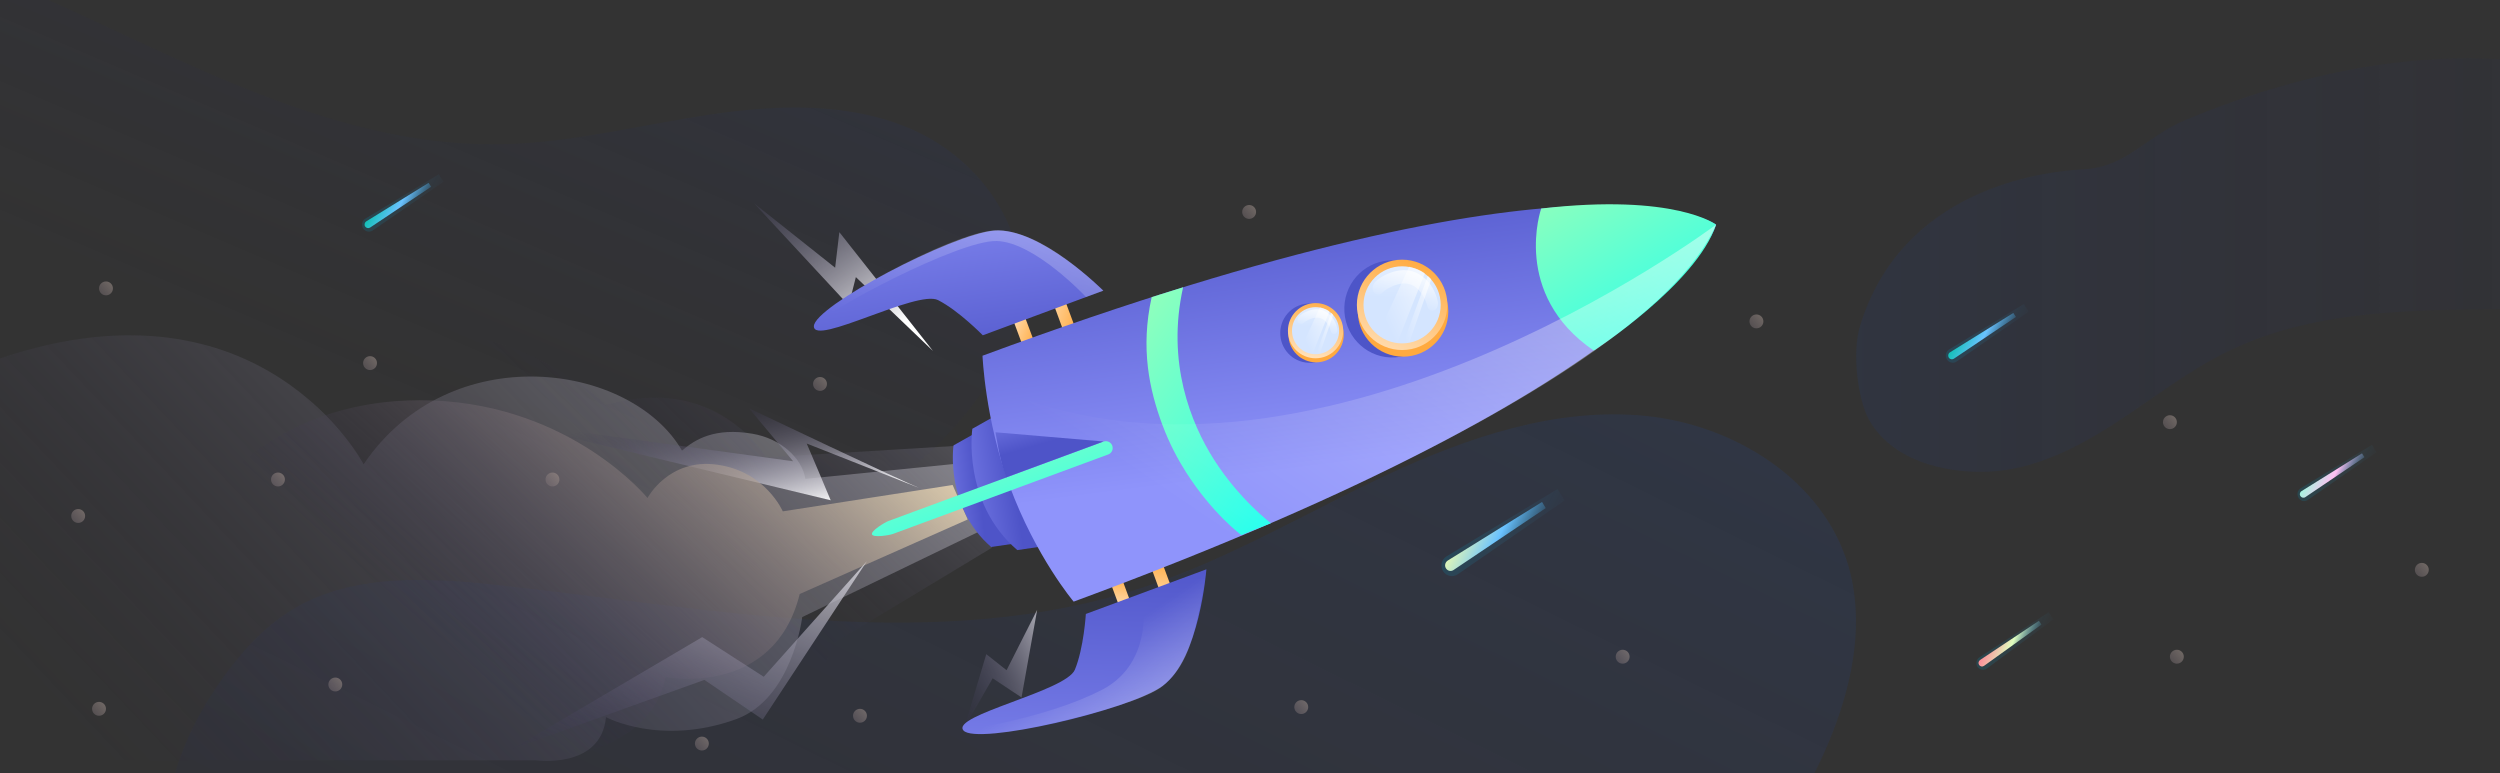 <svg xmlns="http://www.w3.org/2000/svg" width="1439" height="445"><rect width="100%" height="100%" fill="#333333" stroke="none"/><defs><linearGradient x1="99.747%" y1="8.627%" x2="-40.847%" y2="127.91%" id="A"><stop stop-color="#25407B" offset="0%"/><stop stop-color="#251E47" stop-opacity="0" offset="100%"/></linearGradient><linearGradient x1="101.447%" y1="-8.674%" x2="36.224%" y2="62.247%" id="B"><stop stop-color="#25407B" offset="0%"/><stop stop-color="#251E47" stop-opacity="0" offset="100%"/></linearGradient><linearGradient x1="105.753%" y1="14.875%" x2="-4.674%" y2="68.215%" id="C"><stop stop-color="#fff" offset="0%"/><stop stop-color="#251E47" stop-opacity="0" offset="100%"/></linearGradient><linearGradient x1="107.649%" y1="5.222%" x2="57.42%" y2="35.421%" id="D"><stop stop-color="#fff" offset="0%"/><stop stop-color="#251E47" stop-opacity="0" offset="100%"/></linearGradient><linearGradient x1="101.438%" y1="80.629%" x2="29.224%" y2="13.351%" id="E"><stop stop-color="#fff" offset="0%"/><stop stop-color="#251E47" stop-opacity="0" offset="100%"/></linearGradient><linearGradient x1="81.731%" y1="81.626%" x2="-13.717%" y2="-31.503%" id="F"><stop stop-color="#fff" offset="0%"/><stop stop-color="#251E47" stop-opacity="0" offset="100%"/></linearGradient><linearGradient x1="145.371%" y1="-14.78%" x2="-8.965%" y2="104.893%" id="G"><stop stop-color="#fff" offset="0%"/><stop stop-color="#251E47" stop-opacity="0" offset="100%"/></linearGradient><linearGradient x1="101.342%" y1="14.947%" x2="36.001%" y2="46.632%" id="H"><stop stop-color="#FFEBBF" offset="0%"/><stop stop-color="#251E47" stop-opacity="0" offset="100%"/></linearGradient><linearGradient x1="116.963%" y1="-22.098%" x2="14.899%" y2="120.767%" id="I"><stop stop-color="#fff" offset="0%"/><stop stop-color="#251E47" stop-opacity="0" offset="100%"/></linearGradient><linearGradient x1="119.84%" y1="90.626%" x2="-77.812%" y2="-19.05%" id="J"><stop stop-color="#FFAA3F" offset="0%"/><stop stop-color="#fff" offset="100%"/></linearGradient><linearGradient x1="111.341%" y1="90.911%" x2="-62.678%" y2="-19.812%" id="K"><stop stop-color="#FFAA3F" offset="0%"/><stop stop-color="#fff" offset="100%"/></linearGradient><linearGradient x1="73.953%" y1="143.293%" x2="2.298%" y2="-59.835%" id="L"><stop stop-color="#4E54C8" offset="0%"/><stop stop-color="#8F94FB" offset="100%"/></linearGradient><linearGradient x1="55.686%" y1="-6.243%" x2="38.648%" y2="158.164%" id="M"><stop stop-color="#FFAA3F" offset="0%"/><stop stop-color="#fff" offset="100%"/></linearGradient><linearGradient x1="54.957%" y1="-6.644%" x2="39.751%" y2="158.741%" id="N"><stop stop-color="#FFAA3F" offset="0%"/><stop stop-color="#fff" offset="100%"/></linearGradient><linearGradient x1="52.519%" y1="-11.811%" x2="44.819%" y2="168.117%" id="O"><stop stop-color="#4E54C8" offset="0%"/><stop stop-color="#8F94FB" offset="100%"/></linearGradient><linearGradient x1="35.852%" y1="52.807%" x2="-32.32%" y2="62.853%" id="P"><stop stop-color="#4E54C8" offset="0%"/><stop stop-color="#8F94FB" offset="100%"/></linearGradient><linearGradient x1="44.68%" y1="53.045%" x2="-32.479%" y2="68.07%" id="Q"><stop stop-color="#4E54C8" offset="0%"/><stop stop-color="#8F94FB" offset="100%"/></linearGradient><linearGradient x1="45.619%" y1="6.758%" x2="58.034%" y2="68.844%" id="R"><stop stop-color="#4E54C8" offset="0%"/><stop stop-color="#8F94FB" offset="100%"/></linearGradient><linearGradient x1="-8.966%" y1="-34.076%" x2="107.422%" y2="116.173%" id="S"><stop stop-color="#B1FFAC" offset="0%"/><stop stop-color="#12FFF7" offset="100%"/></linearGradient><linearGradient x1="34.877%" y1="31.322%" x2="-39.752%" y2="-77.028%" id="T"><stop stop-color="#4E54C8" offset="0%"/><stop stop-color="#8F94FB" offset="100%"/></linearGradient><linearGradient x1="107.844%" y1="-6.156%" x2="17.304%" y2="62.719%" id="U"><stop stop-color="#fff" offset="0%"/><stop stop-color="#fff" stop-opacity="0" offset="100%"/></linearGradient><linearGradient x1="31.036%" y1="144.225%" x2="11.883%" y2="239.949%" id="V"><stop stop-color="#FFAA3F" offset="0%"/><stop stop-color="#fff" offset="100%"/></linearGradient><linearGradient x1="68.458%" y1="-1.998%" x2="5.115%" y2="176.206%" id="W"><stop stop-color="#FFAA3F" offset="0%"/><stop stop-color="#fff" offset="100%"/></linearGradient><linearGradient x1="53.317%" y1="-85.826%" x2="50.185%" y2="41.366%" id="X"><stop stop-color="#fff" offset="0%"/><stop stop-color="#D4E5FF" offset="99.87%"/></linearGradient><linearGradient x1="130.566%" y1="-9.449%" x2="19.933%" y2="76.635%" id="Y"><stop stop-color="#fff" offset="0%"/><stop stop-color="#fff" stop-opacity="0" offset="100%"/></linearGradient><linearGradient x1="163.74%" y1="-8.262%" x2="0.194%" y2="78.037%" id="Z"><stop stop-color="#fff" offset="0%"/><stop stop-color="#fff" stop-opacity="0" offset="100%"/></linearGradient><linearGradient x1="84.859%" y1="-7.976%" x2="41.051%" y2="81.813%" id="a"><stop stop-color="#fff" offset="0%"/><stop stop-color="#fff" stop-opacity="0" offset="100%"/></linearGradient><linearGradient x1="34.996%" y1="124.483%" x2="15.835%" y2="220.247%" id="b"><stop stop-color="#FFAA3F" offset="0%"/><stop stop-color="#fff" offset="100%"/></linearGradient><linearGradient x1="61.772%" y1="-12.899%" x2="29.211%" y2="159.901%" id="c"><stop stop-color="#FFAA3F" offset="0%"/><stop stop-color="#fff" offset="100%"/></linearGradient><linearGradient x1="53.253%" y1="-85.932%" x2="50.119%" y2="41.367%" id="d"><stop stop-color="#fff" offset="0%"/><stop stop-color="#D4E5FF" offset="99.87%"/></linearGradient><linearGradient x1="130.274%" y1="-9.757%" x2="19.783%" y2="76.433%" id="e"><stop stop-color="#fff" offset="0%"/><stop stop-color="#fff" stop-opacity="0" offset="100%"/></linearGradient><linearGradient x1="164.392%" y1="-8.111%" x2="0.471%" y2="78.129%" id="f"><stop stop-color="#fff" offset="0%"/><stop stop-color="#fff" stop-opacity="0" offset="100%"/></linearGradient><linearGradient x1="84.775%" y1="-7.354%" x2="41.018%" y2="81.781%" id="g"><stop stop-color="#fff" offset="0%"/><stop stop-color="#fff" stop-opacity="0" offset="100%"/></linearGradient><linearGradient x1="115.409%" y1="9.067%" x2="6.903%" y2="83.684%" id="h"><stop stop-color="#fff" offset="0%"/><stop stop-color="#fff" stop-opacity="0" offset="100%"/></linearGradient><linearGradient x1="154.356%" y1="153.369%" x2="51.63%" y2="50.656%" id="i"><stop stop-color="#fff" offset="0%"/><stop stop-color="#fff" stop-opacity="0" offset="100%"/></linearGradient><linearGradient x1="364.533%" y1="-213.846%" x2="-258.235%" y2="309.043%" id="j"><stop stop-color="#FFEBBF" offset="0%"/><stop stop-color="#251E47" stop-opacity="0" offset="100%"/></linearGradient><linearGradient x1="364.908%" y1="-214.571%" x2="-257.859%" y2="308.318%" id="k"><stop stop-color="#FFEBBF" offset="0%"/><stop stop-color="#251E47" stop-opacity="0" offset="100%"/></linearGradient><linearGradient x1="364.892%" y1="-214.502%" x2="-257.877%" y2="308.388%" id="l"><stop stop-color="#FFEBBF" offset="0%"/><stop stop-color="#251E47" stop-opacity="0" offset="100%"/></linearGradient><linearGradient x1="365.061%" y1="-213.979%" x2="-257.706%" y2="308.911%" id="m"><stop stop-color="#FFEBBF" offset="0%"/><stop stop-color="#251E47" stop-opacity="0" offset="100%"/></linearGradient><linearGradient x1="365.005%" y1="-214.435%" x2="-257.763%" y2="308.455%" id="n"><stop stop-color="#FFEBBF" offset="0%"/><stop stop-color="#251E47" stop-opacity="0" offset="100%"/></linearGradient><linearGradient x1="364.393%" y1="-214.745%" x2="-258.374%" y2="308.145%" id="o"><stop stop-color="#FFEBBF" offset="0%"/><stop stop-color="#251E47" stop-opacity="0" offset="100%"/></linearGradient><linearGradient x1="364.607%" y1="-213.846%" x2="-258.16%" y2="309.043%" id="p"><stop stop-color="#FFEBBF" offset="0%"/><stop stop-color="#251E47" stop-opacity="0" offset="100%"/></linearGradient><linearGradient x1="364.491%" y1="-214.388%" x2="-258.277%" y2="308.502%" id="q"><stop stop-color="#FFEBBF" offset="0%"/><stop stop-color="#251E47" stop-opacity="0" offset="100%"/></linearGradient><linearGradient x1="364.552%" y1="-213.917%" x2="-258.216%" y2="308.971%" id="r"><stop stop-color="#FFEBBF" offset="0%"/><stop stop-color="#251E47" stop-opacity="0" offset="100%"/></linearGradient><linearGradient x1="364.637%" y1="-213.815%" x2="-258.13%" y2="309.074%" id="s"><stop stop-color="#FFEBBF" offset="0%"/><stop stop-color="#251E47" stop-opacity="0" offset="100%"/></linearGradient><linearGradient x1="364.71%" y1="-214.634%" x2="-258.056%" y2="308.255%" id="t"><stop stop-color="#FFEBBF" offset="0%"/><stop stop-color="#251E47" stop-opacity="0" offset="100%"/></linearGradient><linearGradient x1="364.91%" y1="-214.667%" x2="-257.858%" y2="308.222%" id="u"><stop stop-color="#FFEBBF" offset="0%"/><stop stop-color="#251E47" stop-opacity="0" offset="100%"/></linearGradient><linearGradient x1="364.969%" y1="-213.798%" x2="-257.797%" y2="309.093%" id="v"><stop stop-color="#FFEBBF" offset="0%"/><stop stop-color="#251E47" stop-opacity="0" offset="100%"/></linearGradient><linearGradient x1="364.938%" y1="-214.265%" x2="-257.83%" y2="308.624%" id="w"><stop stop-color="#FFEBBF" offset="0%"/><stop stop-color="#251E47" stop-opacity="0" offset="100%"/></linearGradient><linearGradient x1="364.443%" y1="-214.153%" x2="-258.324%" y2="308.737%" id="x"><stop stop-color="#FFEBBF" offset="0%"/><stop stop-color="#251E47" stop-opacity="0" offset="100%"/></linearGradient><linearGradient x1="364.473%" y1="-213.919%" x2="-258.294%" y2="308.97%" id="y"><stop stop-color="#FFEBBF" offset="0%"/><stop stop-color="#251E47" stop-opacity="0" offset="100%"/></linearGradient><linearGradient x1="364.97%" y1="-214.515%" x2="-257.795%" y2="308.374%" id="z"><stop stop-color="#FFEBBF" offset="0%"/><stop stop-color="#251E47" stop-opacity="0" offset="100%"/></linearGradient><linearGradient x1="-26.515%" y1="50.006%" x2="133.107%" y2="50.006%" id="AA"><stop stop-color="#25407B" offset="0%"/><stop stop-color="#251E47" stop-opacity="0" offset="100%"/></linearGradient><linearGradient x1="9.137%" y1="35.139%" x2="91.162%" y2="64.019%" id="AB"><stop stop-color="#008BAA" offset="0%"/><stop stop-color="#3B9ED7" stop-opacity="0" offset="100%"/></linearGradient><linearGradient x1="9.728%" y1="34.626%" x2="90.712%" y2="64.161%" id="AC"><stop stop-color="#00BFA7" offset="0%"/><stop stop-color="#15C0B8" offset="12.86%"/><stop stop-color="#4AC1E5" offset="39.24%"/><stop stop-color="#6AC2FF" offset="53.59%"/><stop stop-color="#3B9ED7" stop-opacity="0" offset="100%"/></linearGradient><linearGradient x1="9.06%" y1="35.214%" x2="91.113%" y2="64.103%" id="AD"><stop stop-color="#008BAA" offset="0%"/><stop stop-color="#3B9ED7" stop-opacity="0" offset="100%"/></linearGradient><linearGradient x1="9.592%" y1="35.024%" x2="90.633%" y2="64.452%" id="AE"><stop stop-color="#F5FFAA" offset="0%"/><stop stop-color="#E0F6B7" offset="10.14%"/><stop stop-color="#AADED8" offset="31.08%"/><stop stop-color="#6AC2FF" offset="53.59%"/><stop stop-color="#3B9ED7" stop-opacity="0" offset="100%"/></linearGradient><linearGradient x1="7.823%" y1="37.913%" x2="92.152%" y2="61.788%" id="AF"><stop stop-color="#008BAA" offset="0%"/><stop stop-color="#3B9ED7" stop-opacity="0" offset="100%"/></linearGradient><linearGradient x1="8.585%" y1="37.804%" x2="91.887%" y2="62.078%" id="AG"><stop stop-color="#FF7F94" offset="0%"/><stop stop-color="#FA949B" offset="10.9%"/><stop stop-color="#EDC9AD" offset="33.25%"/><stop stop-color="#E0FFBF" offset="53.59%"/><stop stop-color="#3B9ED7" stop-opacity="0" offset="100%"/></linearGradient><linearGradient x1="9.134%" y1="35.088%" x2="91.2%" y2="63.885%" id="AH"><stop stop-color="#008BAA" offset="0%"/><stop stop-color="#3B9ED7" stop-opacity="0" offset="100%"/></linearGradient><linearGradient x1="9.674%" y1="34.539%" x2="90.64%" y2="64.043%" id="AI"><stop stop-color="#94FFDC" offset="0%"/><stop stop-color="#A9F3E0" offset="12.75%"/><stop stop-color="#DED3EB" offset="38.91%"/><stop stop-color="#FFBFF2" offset="53.59%"/><stop stop-color="#3B9ED7" stop-opacity="0" offset="100%"/></linearGradient><linearGradient x1="9.15%" y1="35.034%" x2="91.174%" y2="63.914%" id="AJ"><stop stop-color="#008BAA" offset="0%"/><stop stop-color="#3B9ED7" stop-opacity="0" offset="100%"/></linearGradient><linearGradient x1="9.541%" y1="34.79%" x2="90.525%" y2="64.324%" id="AK"><stop stop-color="#00BFA7" offset="0%"/><stop stop-color="#15C0B8" offset="12.86%"/><stop stop-color="#4AC1E5" offset="39.24%"/><stop stop-color="#6AC2FF" offset="53.59%"/><stop stop-color="#3B9ED7" stop-opacity="0" offset="100%"/></linearGradient></defs><path d="M813.227 571.8c90.6-1.562 117.43-3.982 184.613-64.808 25.67-23.2 44.554-53.33 57.116-85.578 11.86-30.374 18.18-64.418 8.973-95.73-14.513-49.27-65.62-81.205-116.73-86.28s-101.826 12.025-148.408 33.732c-46.504 21.707-90.98 48.41-139.747 64.574-119.382 39.666-248.985 12.415-374.063-1.093-39.56-4.216-82.163-6.403-116.26 13.977-17.478 10.463-31.21 26.158-42.76 42.867-21.3 30.92-36.205 69.415-26.997 105.8 11.47 45.444 56.024 74.022 99.25 92.06 148.174 62.075 317.805 54.19 473 12.805 46.894-12.415 93.555-27.875 142-32.326" opacity=".24" fill="url(#A)"/><path d="M291.658 280.495c65.958 19.51 139 38.553 202.785 7.804 24.325-11.706 45.53-30.203 62.683-51.742 16.14-20.29 29.237-44.64 30.328-70.395 1.793-40.582-27.288-76.482-63.073-91.935-35.708-15.453-76.717-14.126-115.855-8.273s-77.964 15.843-117.258 17.013C195.06 85.7 107.974 35.518 20.8-3.192-6.8-15.444-37.118-26.84-66.9-19.112-82.103-15.2-95.98-6.47-108.533 3.598c-23.155 18.574-43.504 44.25-45.92 73.907-3.04 36.992 22.142 68.756 48.884 92.325 91.842 80.774 216.585 113.474 339.3 117.61 37.19 1.25 74.768.156 110.943 7.804" opacity=".24" fill="url(#B)"/><path d="M552.958 266.687l-89.403 8.952c-1.794-11.832-14.12-23.275-30.58-26-21.532-3.66-32.922 3.27-40.41 9.73-29.333-50.676-133.56-65.544-183.253 7.862 0 0-58.5-111.86-209.31-60.95v231.35h308.23s37.758 5.37 40.567-24.832c0 0 31.283 16.892 74.893 1.168 32.375-11.676 38.07-58.77 38.07-58.77L567 304.285l-14.042-37.598z" fill="url(#C)" opacity=".5"/><path d="M549.086 256.72l-108.242 6.553s-28.152-48.913-92.177-30.112c0 0-87.732-89.244-201.12-7.8 0 0-20.354-94.393-147.546-67.557v279.6h283.394s84.925 20.283 111.36-10.22c0 0 61.685 10.22 85.003-56.87L571 315.227l-21.914-58.508z" fill="url(#D)" opacity=".5"/><path d="M529 280.83c-6.553-2.4-97.9-45.83-97.9-45.83l25.43 30.5L291 242.82l187.14 45.132c-.624-1.78-13.807-32.668-13.807-32.668L529 280.83z" fill="url(#E)"/><path d="M537 202l-53.878-68.376-2.417 20.466L434 117l54.502 58.732 4.132-16.232z" fill="url(#F)"/><path d="M597 351l-17.63 34.776-11.675-9.237L555 419l16.377-28.566 16.612 11.023z" fill="url(#G)"/><path d="M548.34 279.157l-97.77 15.18s-9.9-23.04-37.766-26.855c-27.856-3.892-40.107 19.15-40.107 19.15s-43.384-53.087-123.832-56.122-119.384 45.147-119.384 45.147S95.926 209.102-2 227.083L-.752 437.64h264.284s106.9 14.01 119.54-47.87c0 0 62.345 11.987 77.25-47.87l96.678-42.9-8.66-19.85z" fill="url(#H)"/><path d="M499 323l-59.402 66.552-35.407-22.836L295 431l110.44-39.65 33.61 22.836z" fill="url(#I)"/><path d="M608.72 161.304l9.745 26.24-6.627 2.18-8.732-23.748z" fill="url(#J)"/><path d="M588.216 177.81l6.86 18.376-6.627 2.258-6.16-16.585z" fill="url(#K)"/><path d="M635.07 167.3s-36.564-36.595-62.837-34.57c-24.012 1.87-103.922 43.68-103.766 55.127s59.484-21.256 71.5-15.105 25.727 20.244 25.727 20.244L635.07 167.3z" fill="url(#L)"/><path d="M678.417 349.42l-9.745-26.318-6.393 2.647L671 349.497z" fill="url(#M)"/><path d="M652.066 350.198l-6.783-18.453-6.47 2.647 6.16 16.585z" fill="url(#N)"/><path d="M694.4 327.696s-3.898 51.545-25.18 67.118c-19.412 14.17-107.352 34.337-114.68 25.617s59.016-22.502 64.162-34.96 6.315-32.08 6.315-32.08l69.385-25.695z" fill="url(#O)"/><path d="M574.105 242.125l-25.26 14.25s-5.145 35.35 21.673 58.475l29-4.282-25.415-68.44z" fill="url(#P)"/><path d="M589.93 229.745l-30.25 17.052s-6.16 42.28 25.883 69.843l34.615-5.14-30.25-81.756z" fill="url(#Q)"/><path d="M987.766 129.302s-72.972-53.647-422.237 75.45c0 0 1.48 36.907 15.514 74.748 15.202 41.11 36.954 66.806 36.954 66.806 349.265-128.863 369.77-217.003 369.77-217.003z" fill="url(#R)"/><g fill="url(#S)"><path d="M887.118 120.037s-17.307 49.21 30.25 81.756c0 0 59.016-38.23 70.4-72.5 0 0-23.544-18.142-100.648-9.266z"/><path d="M669.06 244.54c-7.484-20.244-12.708-43.915-6.16-73.502L681 165.353c-9.667 43.214 4.366 78.096 17.775 99.197 14.58 22.892 32.588 36.44 32.744 36.595l-16.996 6.852c-.702-.545-16.606-12.38-31.808-36.128-4.756-7.475-9.667-16.663-13.643-27.33z"/><path d="M501.913 307.608c-.78-2.024 7.406-6.93 9.433-7.708l123.802-45.705c2.027-.78 4.366.31 5.067 2.336.78 2.024-.312 4.36-2.34 5.06l-123.802 45.705c-2.027.78-11.382 2.336-12.162.31z"/></g><path d="M579.094 274.827l56.054-20.71-62.135-5.295c.078 0 2.183 15.495 6.08 26.006z" fill="url(#T)"/><path d="M987.766 129.302S752.012 306.44 567.712 220.947c0 0 3.352 61.044 50.207 125.36.078.078 324.552-113.835 369.847-217.003z" fill="url(#U)" opacity=".5"/><ellipse fill="#4D55C8" transform="matrix(.998 -.065 .065 .998 769.349 149.386)" cx="30.044" cy="30.45" rx="27.521" ry="27.953"/><ellipse fill="url(#V)" cx="807.598" cy="179.29" rx="26.039" ry="26.006"/><ellipse fill="url(#W)" cx="807.052" cy="175.474" rx="26.039" ry="26.006"/><ellipse fill="url(#X)" cx="807.052" cy="175.474" rx="22.219" ry="22.191"/><path d="M820.072 157.4l-15.826 40.02s-7.64-1.324-11.07-4.905l17.93-39.01c.078.078 5.925 1.246 8.966 3.893z" fill="url(#Y)" opacity=".8"/><path d="M821.787 158.81l-14.11 38.853s1.95 0 3.43-.31l12.708-36.595s-.546-.623-2.027-1.947z" fill="url(#Z)"/><path d="M827.634 173.917c.624 5.528-5.145 6.385-6.003 2.492-.312-1.48-3.04-10.278-9.59-12.614s-14.5 2.647-16.372 4.672c-2.963 3.115-7.718-1.1-4.6-5.528 2.34-3.426 14.5-10.51 24.012-5.995 10.213 4.827 12.318 15.417 12.552 16.974z" fill="url(#a)"/><ellipse fill="#4D55C8" transform="matrix(.998 -.065 .065 .998 734.228 174.295)" cx="18.347" cy="18.693" rx="16.84" ry="17.052"/><ellipse fill="url(#b)" cx="757.547" cy="192.682" rx="15.904" ry="15.884"/><ellipse fill="url(#c)" cx="757.235" cy="190.346" rx="15.904" ry="15.884"/><ellipse fill="url(#d)" cx="757.235" cy="190.346" rx="13.565" ry="13.548"/><path d="M765.188 179.29l-9.667 24.45s-4.678-.856-6.783-2.96l10.993-23.826c0-.078 3.586.7 5.457 2.336z" fill="url(#e)" opacity=".8"/><path d="M766.2 180.07l-8.654 23.748s1.17 0 2.105-.156l7.718-22.347c.078 0-.234-.467-1.17-1.246z" fill="url(#f)"/><path d="M769.787 189.335c.4 3.426-3.118 3.893-3.664 1.557-.156-.934-1.87-6.307-5.847-7.708s-8.888 1.635-10.057 2.803c-1.793 1.947-4.678-.623-2.807-3.426 1.48-2.102 8.888-6.463 14.657-3.66 6.315 2.96 7.562 9.42 7.718 10.434z" fill="url(#g)"/><path d="M635.07 167.3l-9.98 3.66s-29.547-31.7-51.454-32.235c-21.985-.545-100.102 41.11-105.17 48.976 0 0-3.04-4.127 23.7-20.322s66.58-35.272 82.483-34.882c15.826.545 36.018 11.68 60.42 34.805z" fill="url(#h)" opacity=".3"/><path d="M657.367 341.4s8.654 39.32-23.232 55.75c-31.964 16.43-79.52 23.203-79.52 23.203s1.56 4.05 23.388 1.168 78.975-16.273 91.292-26.707c12.318-10.51 18.477-22.814 25.18-67.118l-37.11 13.704z" fill="url(#i)"/><circle fill="url(#j)" cx="318" cy="276" r="4"/><circle fill="url(#k)" cx="213" cy="209" r="4"/><circle fill="url(#l)" cx="472" cy="221" r="4"/><circle fill="url(#m)" cx="495" cy="412" r="4"/><circle fill="url(#n)" cx="404" cy="428" r="4"/><circle fill="url(#o)" cx="193" cy="394" r="4"/><circle fill="url(#p)" cx="160" cy="276" r="4"/><circle fill="url(#q)" cx="61" cy="166" r="4"/><circle fill="url(#r)" cx="57" cy="408" r="4"/><circle fill="url(#s)" cx="45" cy="297" r="4"/><circle fill="url(#t)" cx="1011" cy="185" r="4"/><circle fill="url(#u)" cx="1253" cy="378" r="4"/><circle fill="url(#v)" cx="934" cy="378" r="4"/><circle fill="url(#w)" cx="719" cy="122" r="4"/><circle fill="url(#x)" cx="1394" cy="328" r="4"/><circle fill="url(#y)" cx="749" cy="407" r="4"/><circle fill="url(#z)" cx="1249" cy="243" r="4"/><path d="M1070.652 187.57c-4.835 15.855-1.17 42.49 5.07 53.892 12.634 22.885 42.115 31.008 68.164 30.07s50.382-13.043 72.297-27.102c21.915-14.137 42.505-30.54 65.902-42.02 57.323-28.118 124.395-23.197 188.27-24.993 20.2-.547 41.803-2.343 57.557-14.996 8.033-6.483 13.96-15.308 18.562-24.525 8.58-17.027 13.492-37.412 6.395-55.064-8.813-22.104-33.224-33.43-56.153-39.6-78.77-21.088-163.546-5.624-238.807 25.853-22.773 9.53-33.926 27.102-58.57 28.352-24.723 1.25-104.74 11.638-128.684 90.133z" opacity=".24" fill="url(#AA)"/><path d="M1167.685 179.428l-41.47 28.702c-1.89 1.265-4.407.633-5.587-1.265s-.63-4.507 1.26-5.693L1164.93 175l2.754 4.428z" fill="url(#AB)" opacity=".24"/><path d="M1160.367 182.433l-35.725 24.037a2.12 2.12 0 0 1-2.911-.633c-.63-1.028-.315-2.372.63-3.005l36.51-22.693 1.495 2.293z" fill="url(#AC)"/><path d="M900.61 288.062l-61.67 42.605c-2.817 1.805-6.496.942-8.296-1.883-1.8-2.903-.94-6.67 1.878-8.474l64.017-38.838 4.07 6.59z" fill="url(#AD)" opacity=".24"/><path d="M889.73 292.455l-53.14 35.7c-1.487.942-3.365.47-4.304-1.02s-.47-3.452 1.017-4.472l54.313-33.738 2.113 3.53z" fill="url(#AE)"/><path d="M1182 356.482l-38.405 28.36c-1.784 1.236-4.112.773-5.353-1.005-1.164-1.777-.698-4.173 1.01-5.41l39.957-26.04 2.793 4.095z" fill="url(#AF)" opacity=".24"/><path d="M1175.095 359.495l-33.13 23.8c-.93.618-2.172.386-2.793-.54s-.388-2.164.543-2.86l33.905-22.564 1.474 2.164z" fill="url(#AG)"/><path d="M1367.922 260.32l-39.607 27.5c-1.793 1.18-4.2.63-5.302-1.257s-.624-4.32 1.247-5.5L1365.35 256l2.573 4.32z" fill="url(#AH)" opacity=".24"/><path d="M1360.983 263.15l-34.07 23.02c-.936.63-2.183.314-2.807-.63s-.312-2.28.624-2.83l34.85-21.764 1.403 2.2z" fill="url(#AI)"/><path d="M255.303 104.636l-40.8 28.05c-1.858 1.236-4.335.618-5.497-1.236s-.62-4.405 1.24-5.564l42.348-25.577 2.7 4.327z" fill="url(#AJ)" opacity=".24"/><path d="M248.18 107.495l-35.148 23.49c-1.006.618-2.245.31-2.865-.618-.62-1.005-.3-2.318.62-2.936l35.923-22.177 1.47 2.24z" fill="url(#AK)"/></svg>